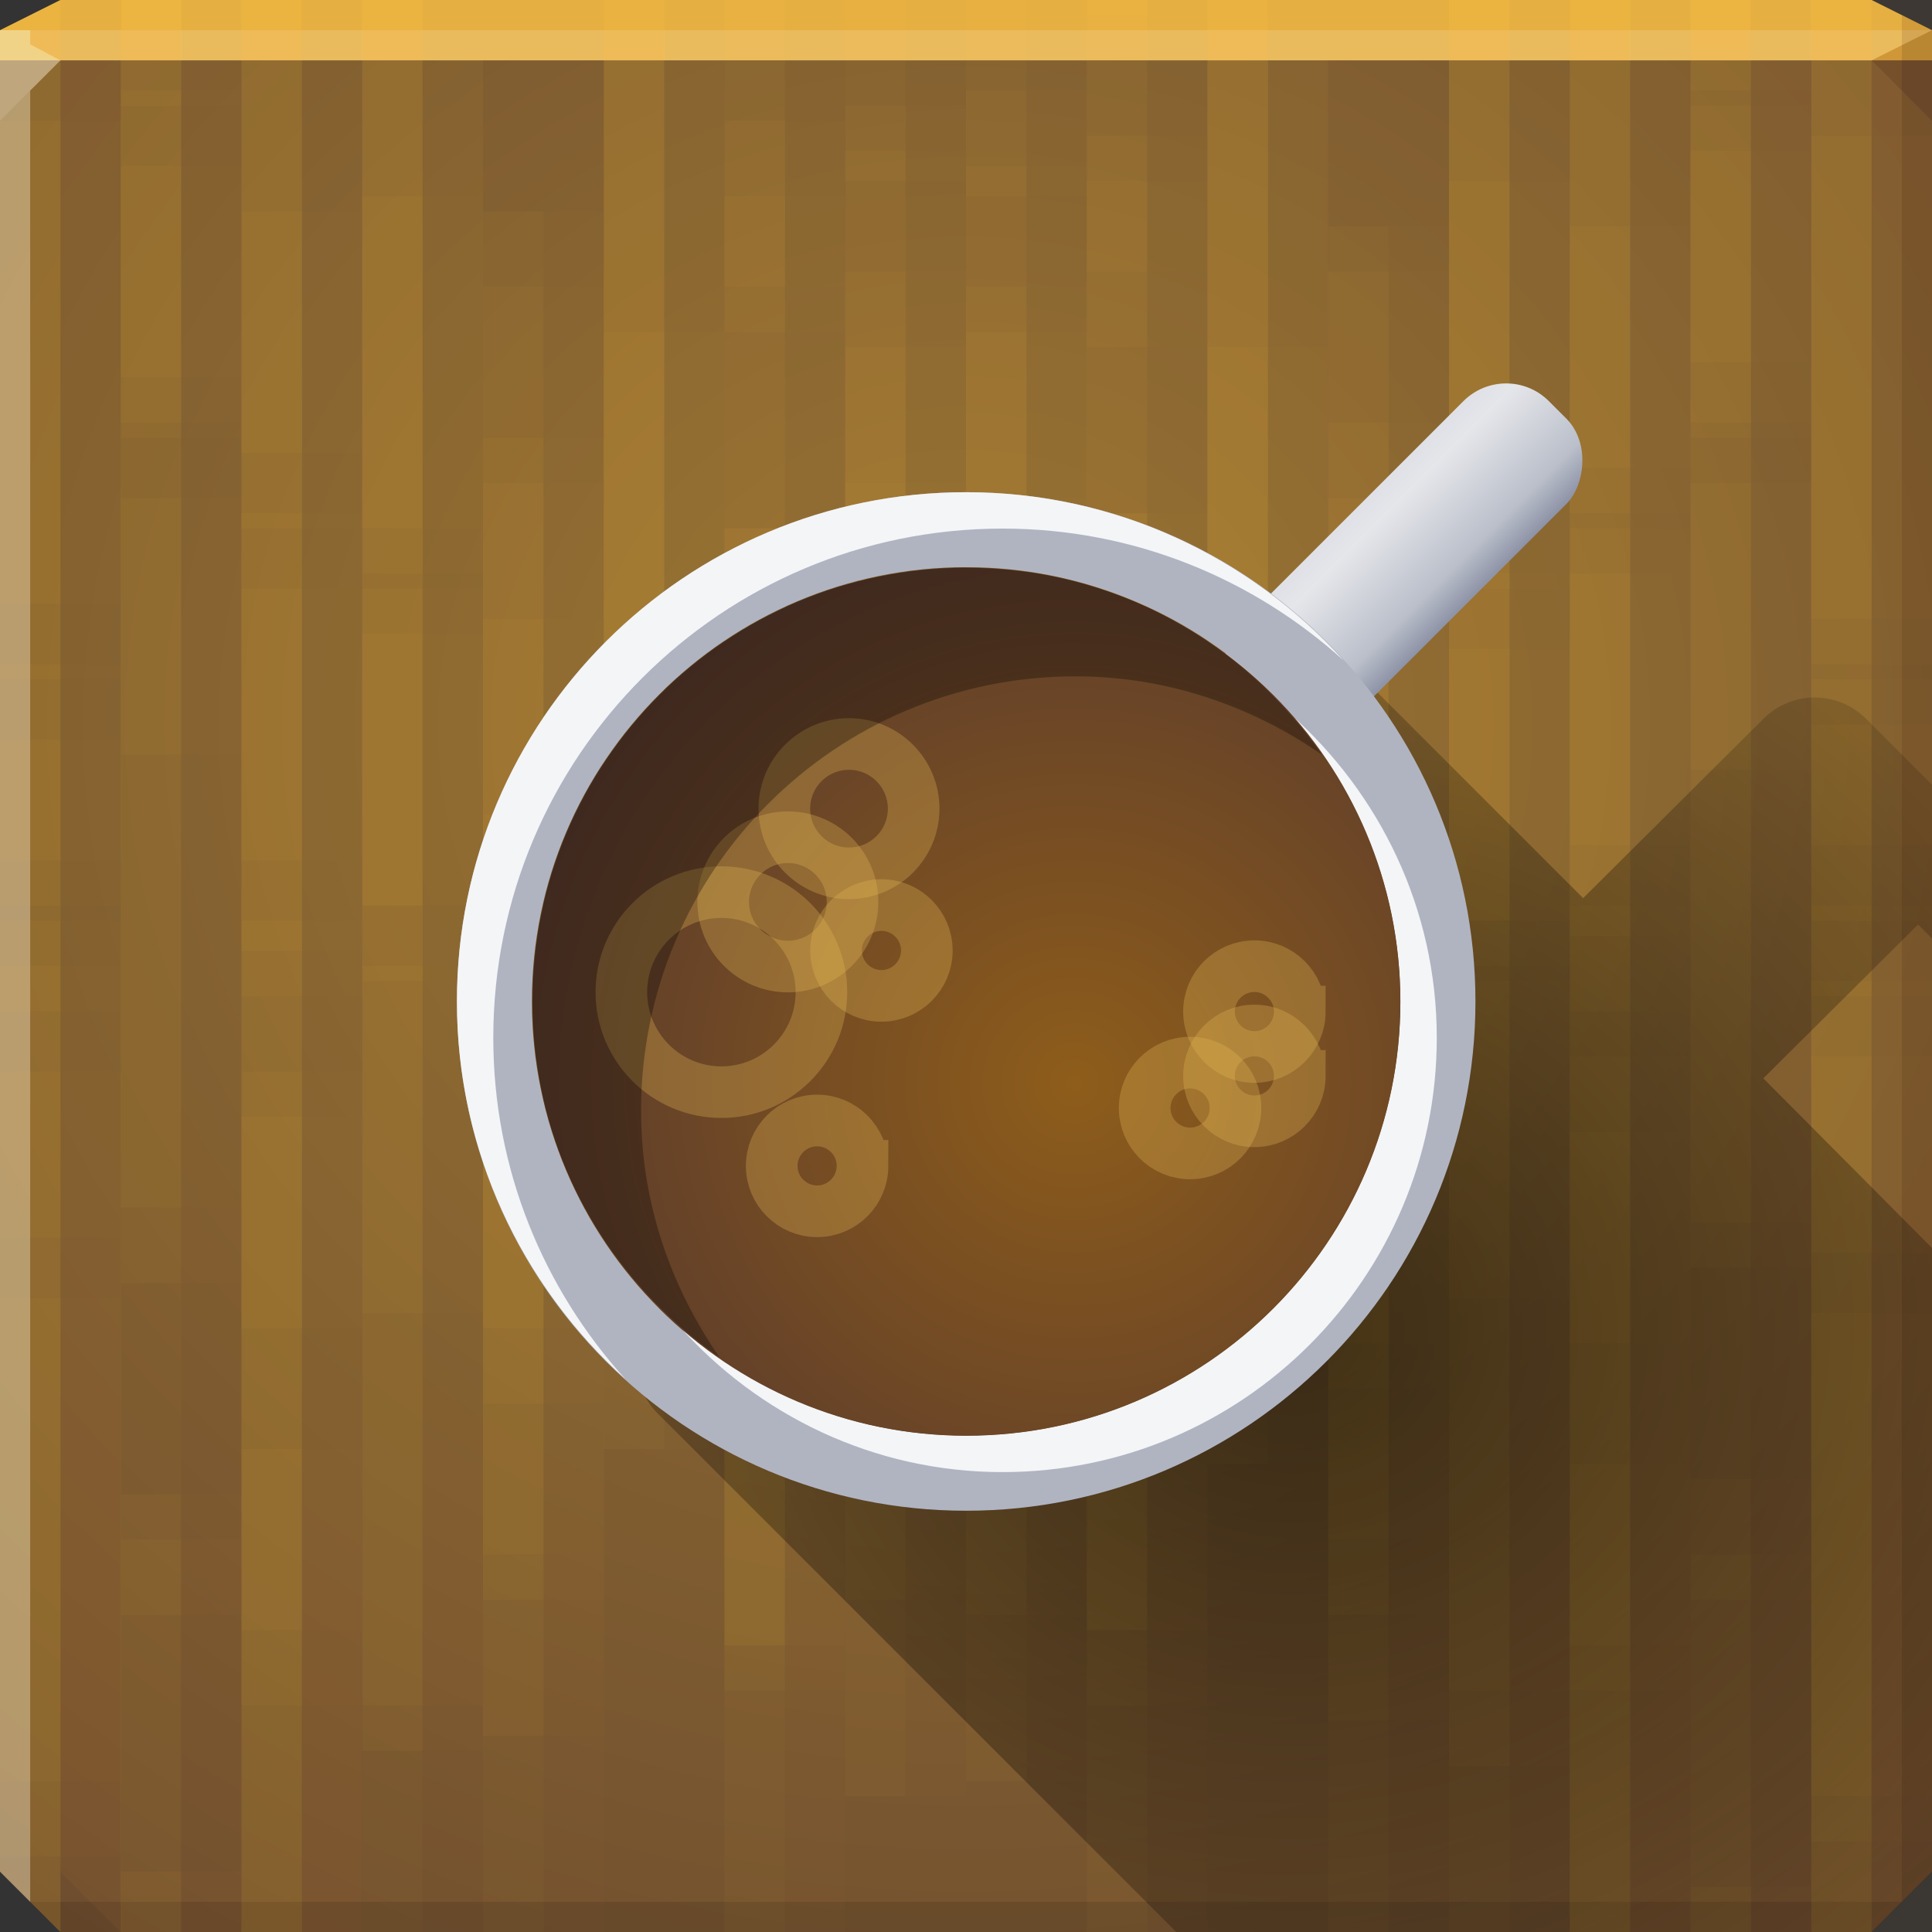<?xml version="1.0" encoding="UTF-8" standalone="no"?>
<!-- Created with Inkscape (http://www.inkscape.org/) -->

<svg
   xmlns:dc="http://purl.org/dc/elements/1.1/"
   xmlns:cc="http://creativecommons.org/ns#"
   xmlns:rdf="http://www.w3.org/1999/02/22-rdf-syntax-ns#"
   xmlns:svg="http://www.w3.org/2000/svg"
   xmlns="http://www.w3.org/2000/svg"
   xmlns:xlink="http://www.w3.org/1999/xlink"
   xmlns:sodipodi="http://sodipodi.sourceforge.net/DTD/sodipodi-0.dtd"
   xmlns:inkscape="http://www.inkscape.org/namespaces/inkscape"
   width="64"
   height="64"
   id="svg13094"
   version="1.1"
   inkscape:version="0.48.4 r9939"
   sodipodi:docname="caffeine.svg">
  <rect width="100%" height="100%" fill="#333333" stroke="none"/>
  <sodipodi:namedview
     id="base"
     pagecolor="#ffffff"
     bordercolor="#666666"
     borderopacity="1.0"
     inkscape:pageopacity="0"
     inkscape:pageshadow="2"
     inkscape:zoom="11.313709"
     inkscape:cx="34.460879"
     inkscape:cy="32.756825"
     inkscape:document-units="px"
     inkscape:current-layer="g4314"
     showgrid="true"
     inkscape:snap-bbox="true"
     inkscape:bbox-paths="true"
     inkscape:bbox-nodes="true"
     inkscape:snap-bbox-edge-midpoints="true"
     inkscape:snap-bbox-midpoints="true"
     inkscape:object-paths="true"
     inkscape:snap-intersection-paths="true"
     inkscape:object-nodes="true"
     inkscape:snap-smooth-nodes="true"
     inkscape:snap-midpoints="true"
     inkscape:snap-object-midpoints="true"
     inkscape:snap-center="true"
     showguides="true"
     inkscape:guide-bbox="true"
     inkscape:window-width="1920"
     inkscape:window-height="1017"
     inkscape:window-x="-5"
     inkscape:window-y="26"
     inkscape:window-maximized="1"
     inkscape:snap-global="true"
     fit-margin-top="0"
     fit-margin-left="0"
     fit-margin-right="0"
     fit-margin-bottom="0"
     showborder="true"
     inkscape:showpageshadow="false"
     inkscape:snap-page="true">
    <inkscape:grid
       type="xygrid"
       id="grid3075"
       empspacing="5"
       visible="true"
       enabled="true"
       snapvisiblegridlinesonly="true"
       originx="1.6362304e-08px"
       originy="18px" />
  </sodipodi:namedview>
  <defs
     id="defs13096">
    <linearGradient
       inkscape:collect="always"
       id="linearGradient4347">
      <stop
         style="stop-color:#8f95a8;stop-opacity:1"
         offset="0"
         id="stop4349" />
      <stop
         id="stop4357"
         offset="0.224"
         style="stop-color:#babfca;stop-opacity:1" />
      <stop
         id="stop4355"
         offset="0.806"
         style="stop-color:#e5e6ea;stop-opacity:1" />
      <stop
         style="stop-color:#dfe0e6;stop-opacity:1"
         offset="1"
         id="stop4351" />
    </linearGradient>
    <linearGradient
       inkscape:collect="always"
       id="linearGradient4339">
      <stop
         style="stop-color:#000000;stop-opacity:0.567"
         offset="0"
         id="stop4341" />
      <stop
         style="stop-color:#000000;stop-opacity:0.134"
         offset="1"
         id="stop4343" />
    </linearGradient>
    <linearGradient
       x1="31"
       y1="64"
       x2="31"
       y2="2"
       id="linearGradient3950"
       gradientUnits="userSpaceOnUse"
       gradientTransform="matrix(0.823,0,0,0.823,6.355,8.589)">
      <stop
         id="stop3952"
         style="stop-color:#989898;stop-opacity:1"
         offset="0" />
      <stop
         id="stop3954"
         style="stop-color:#b0b0b0;stop-opacity:1"
         offset="0.5" />
      <stop
         id="stop3956"
         style="stop-color:#a2a2a2;stop-opacity:1"
         offset="0.516" />
      <stop
         id="stop3958"
         style="stop-color:#cccccc;stop-opacity:1"
         offset="1" />
    </linearGradient>
    <linearGradient
       id="linearGradient3895">
      <stop
         style="stop-color:#8e5d1b;stop-opacity:1;"
         offset="0"
         id="stop3897" />
      <stop
         style="stop-color:#5a3a2c;stop-opacity:1;"
         offset="1"
         id="stop3899" />
    </linearGradient>
    <linearGradient
       gradientTransform="matrix(0.823,0,0,0.823,6.355,8.589)"
       gradientUnits="userSpaceOnUse"
       id="linearGradient3984-8-7-3"
       y2="2"
       x2="31"
       y1="64"
       x1="31">
      <stop
         offset="0"
         style="stop-color:#b6b6b6;stop-opacity:1;"
         id="stop3099-1-3-0" />
      <stop
         offset="0.5"
         style="stop-color:#d5d5d5;stop-opacity:1;"
         id="stop3875-7-3-2" />
      <stop
         offset="0.516"
         style="stop-color:#c0c0c0;stop-opacity:1;"
         id="stop3873-1-0-8" />
      <stop
         offset="1"
         style="stop-color:#d7d7d7;stop-opacity:1;"
         id="stop3101-06-4-6" />
    </linearGradient>
    <linearGradient
       inkscape:collect="always"
       xlink:href="#linearGradient3950"
       id="linearGradient4308"
       gradientUnits="userSpaceOnUse"
       gradientTransform="matrix(0.823,0,0,0.823,2.645,10.355)"
       x1="31.247"
       y1="57.797"
       x2="31.247"
       y2="-2.076" />
    <radialGradient
       inkscape:collect="always"
       xlink:href="#linearGradient4339"
       id="radialGradient4345"
       cx="28"
       cy="28.637"
       fx="28"
       fy="28.637"
       r="23.922"
       gradientTransform="matrix(1.205,0,0,1.098,9.111,12.571)"
       gradientUnits="userSpaceOnUse" />
    <linearGradient
       inkscape:collect="always"
       xlink:href="#linearGradient4347"
       id="linearGradient4353"
       x1="-29.537"
       y1="16.972"
       x2="-25.485"
       y2="16.972"
       gradientUnits="userSpaceOnUse" />
    <linearGradient
       inkscape:collect="always"
       xlink:href="#linearGradient3984-8-7-3-8"
       id="linearGradient4376"
       gradientUnits="userSpaceOnUse"
       gradientTransform="matrix(0.823,0,0,0.823,2.645,10.355)"
       x1="32.039"
       y1="61.569"
       x2="32.039"
       y2="0.784" />
    <linearGradient
       inkscape:collect="always"
       xlink:href="#linearGradient3984-8-7-3"
       id="linearGradient4387"
       gradientUnits="userSpaceOnUse"
       gradientTransform="matrix(0.823,0,0,0.823,2.645,10.355)"
       x1="32.039"
       y1="61.569"
       x2="32.039"
       y2="0.784" />
    <radialGradient
       inkscape:collect="always"
       xlink:href="#linearGradient3895"
       id="radialGradient4415"
       gradientUnits="userSpaceOnUse"
       gradientTransform="matrix(1.301,0,0,1.301,-4.999,-5.486)"
       cx="17.285"
       cy="17.955"
       fx="17.285"
       fy="17.955"
       r="10" />
    <linearGradient
       id="linearGradient4059-2">
      <stop
         id="stop4061-5"
         offset="0"
         style="stop-color:#967033;stop-opacity:1;" />
      <stop
         id="stop4063-0"
         offset="1"
         style="stop-color:#6a4a2e;stop-opacity:1;" />
    </linearGradient>
    <radialGradient
       r="32"
       fy="23.333"
       fx="32"
       cy="23.333"
       cx="32"
       gradientTransform="matrix(1.781,0,0,1.67,-25,-14.965)"
       gradientUnits="userSpaceOnUse"
       id="radialGradient3326"
       xlink:href="#linearGradient4059-2"
       inkscape:collect="always" />
    <linearGradient
       gradientTransform="matrix(0.823,0,0,0.823,6.355,8.589)"
       gradientUnits="userSpaceOnUse"
       id="linearGradient3984-8-7-3-8"
       y2="2"
       x2="31"
       y1="64"
       x1="31">
      <stop
         offset="0"
         style="stop-color:#d2d2d2;stop-opacity:1;"
         id="stop3099-1-3-0-1" />
      <stop
         offset="0.5"
         style="stop-color:#ebebeb;stop-opacity:1;"
         id="stop3875-7-3-2-0" />
      <stop
         offset="0.516"
         style="stop-color:#d2d2d2;stop-opacity:1;"
         id="stop3873-1-0-8-5" />
      <stop
         offset="1"
         style="stop-color:#ebebeb;stop-opacity:1;"
         id="stop3101-06-4-6-6" />
    </linearGradient>
    <linearGradient
       inkscape:collect="always"
       id="linearGradient4246-4-9-2-6">
      <stop
         style="stop-color:#7f7984;stop-opacity:1"
         offset="0"
         id="stop4248-4-46-5-8" />
      <stop
         id="stop4272-3-78-9-1"
         offset="0.302"
         style="stop-color:#c3c0c5;stop-opacity:1" />
      <stop
         id="stop4270-8-8-6-6"
         offset="0.79"
         style="stop-color:#dbdadd;stop-opacity:1" />
      <stop
         style="stop-color:#8b8790;stop-opacity:1"
         offset="1"
         id="stop4250-4-8-4-4" />
    </linearGradient>
    <linearGradient
       inkscape:collect="always"
       id="linearGradient4440-0-61-8-9">
      <stop
         style="stop-color:#ffffff;stop-opacity:1;"
         offset="0"
         id="stop4442-4-3-2-7" />
      <stop
         style="stop-color:#ffffff;stop-opacity:0;"
         offset="1"
         id="stop4444-4-4-1-4" />
    </linearGradient>
    <filter
       color-interpolation-filters="sRGB"
       inkscape:collect="always"
       id="filter4326-5-5-1-1"
       x="-0.152"
       width="1.303"
       y="-0.392"
       height="1.784">
      <feGaussianBlur
         inkscape:collect="always"
         stdDeviation="2.27"
         id="feGaussianBlur4328-5-9-5-6" />
    </filter>
    <linearGradient
       id="linearGradient4159-8-69-2-5">
      <stop
         style="stop-color:#5d6368;stop-opacity:1;"
         offset="0"
         id="stop4161-3-2-5-8" />
      <stop
         id="stop4186-0-8-0-9"
         offset="0.093"
         style="stop-color:#90979c;stop-opacity:1;" />
      <stop
         style="stop-color:#53585b;stop-opacity:1;"
         offset="0.102"
         id="stop4188-8-3-1-2" />
      <stop
         id="stop4184-8-8-9-7"
         offset="0.152"
         style="stop-color:#515659;stop-opacity:1;" />
      <stop
         id="stop4182-3-4-0-6"
         offset="0.162"
         style="stop-color:#99a0a3;stop-opacity:1;" />
      <stop
         id="stop4180-6-8-6-3"
         offset="0.333"
         style="stop-color:#adb2b4;stop-opacity:1;" />
      <stop
         id="stop4178-3-6-1-7"
         offset="0.367"
         style="stop-color:#3a3d41;stop-opacity:1;" />
      <stop
         id="stop4176-2-5-9-9"
         offset="0.441"
         style="stop-color:#565b5e;stop-opacity:1;" />
      <stop
         id="stop4174-7-4-8-3"
         offset="0.475"
         style="stop-color:#d5d8d9;stop-opacity:1;" />
      <stop
         id="stop4171-3-42-3-2"
         offset="0.793"
         style="stop-color:#eef0f1;stop-opacity:1;" />
      <stop
         id="stop4169-6-2-3-3"
         offset="0.827"
         style="stop-color:#3a3f43;stop-opacity:1;" />
      <stop
         id="stop4167-0-2-5-4"
         offset="0.842"
         style="stop-color:#c1c5c7;stop-opacity:1;" />
      <stop
         style="stop-color:#6a7175;stop-opacity:1;"
         offset="1"
         id="stop4163-7-2-5-4" />
    </linearGradient>
    <linearGradient
       inkscape:collect="always"
       id="linearGradient4194-5-0-6-0">
      <stop
         style="stop-color:#ffffff;stop-opacity:1;"
         offset="0"
         id="stop4196-7-40-3-5" />
      <stop
         style="stop-color:#ffffff;stop-opacity:0;"
         offset="1"
         id="stop4198-8-4-4-6" />
    </linearGradient>
    <linearGradient
       id="linearGradient4214-8-66-2-6">
      <stop
         id="stop4216-2-7-7-2"
         offset="0"
         style="stop-color:#3b7390;stop-opacity:1;" />
      <stop
         style="stop-color:#4188ac;stop-opacity:1;"
         offset="0.412"
         id="stop4220-1-5-5-5" />
      <stop
         id="stop4218-1-97-9-0"
         offset="1"
         style="stop-color:#1a4256;stop-opacity:1;" />
    </linearGradient>
    <linearGradient
       id="linearGradient4226-5-8-3-9">
      <stop
         style="stop-color:#111a20;stop-opacity:0.246"
         offset="0"
         id="stop4228-1-67-9-4" />
      <stop
         style="stop-color:#22333f;stop-opacity:0"
         offset="1"
         id="stop4230-7-9-2-8" />
    </linearGradient>
    <linearGradient
       inkscape:collect="always"
       xlink:href="#linearGradient4246-4-9-2-6"
       id="linearGradient3990"
       gradientUnits="userSpaceOnUse"
       gradientTransform="translate(-8132.474,428.495)"
       x1="-506.429"
       y1="-471.588"
       x2="-534.651"
       y2="-471.588" />
    <radialGradient
       inkscape:collect="always"
       xlink:href="#linearGradient4440-0-61-8-9"
       id="radialGradient3992"
       gradientUnits="userSpaceOnUse"
       gradientTransform="matrix(1.134,0,0,3.009,1157.945,17.615)"
       cx="-8662.116"
       cy="-5.393"
       fx="-8662.116"
       fy="-5.393"
       r="17.531" />
    <linearGradient
       inkscape:collect="always"
       xlink:href="#linearGradient4159-8-69-2-5"
       id="linearGradient3994"
       gradientUnits="userSpaceOnUse"
       x1="-8450.672"
       y1="-613.75"
       x2="-8507.087"
       y2="-613.75" />
    <radialGradient
       inkscape:collect="always"
       xlink:href="#linearGradient4194-5-0-6-0"
       id="radialGradient3996"
       gradientUnits="userSpaceOnUse"
       gradientTransform="matrix(1,0,0,8.124,0,4691.635)"
       cx="-8489.399"
       cy="-669.65"
       fx="-8489.399"
       fy="-669.65"
       r="28.172" />
    <linearGradient
       inkscape:collect="always"
       xlink:href="#linearGradient4214-8-66-2-6"
       id="linearGradient3998"
       gradientUnits="userSpaceOnUse"
       x1="-8502.88"
       y1="-56.227"
       x2="-8454.822"
       y2="-56.227" />
    <linearGradient
       inkscape:collect="always"
       xlink:href="#linearGradient4159-8-69-2-5"
       id="linearGradient4000"
       gradientUnits="userSpaceOnUse"
       x1="-8456.196"
       y1="-70.161"
       x2="-8502.667"
       y2="-70.161" />
    <linearGradient
       inkscape:collect="always"
       xlink:href="#linearGradient4214-8-66-2-6"
       id="linearGradient4002"
       gradientUnits="userSpaceOnUse"
       x1="-8507.023"
       y1="-315.867"
       x2="-8450.68"
       y2="-315.867" />
    <linearGradient
       inkscape:collect="always"
       xlink:href="#linearGradient4226-5-8-3-9"
       id="linearGradient4004"
       gradientUnits="userSpaceOnUse"
       x1="-8464.021"
       y1="-137.795"
       x2="-8498.004"
       y2="-446.917" />
    <radialGradient
       inkscape:collect="always"
       xlink:href="#linearGradient4339-0"
       id="radialGradient4345-6"
       cx="28"
       cy="28.637"
       fx="28"
       fy="28.637"
       r="23.922"
       gradientTransform="matrix(1,0,0,0.911,2.2324837e-6,2.902)"
       gradientUnits="userSpaceOnUse" />
    <linearGradient
       inkscape:collect="always"
       id="linearGradient4339-0">
      <stop
         style="stop-color:#000000;stop-opacity:0.567"
         offset="0"
         id="stop4341-0" />
      <stop
         style="stop-color:#000000;stop-opacity:0.134"
         offset="1"
         id="stop4343-8" />
    </linearGradient>
    <linearGradient
       inkscape:collect="always"
       xlink:href="#linearGradient4347-6"
       id="linearGradient4353-0"
       x1="-29.537"
       y1="16.972"
       x2="-25.485"
       y2="16.972"
       gradientUnits="userSpaceOnUse" />
    <linearGradient
       inkscape:collect="always"
       id="linearGradient4347-6">
      <stop
         style="stop-color:#8f95a8;stop-opacity:1"
         offset="0"
         id="stop4349-1" />
      <stop
         id="stop4357-5"
         offset="0.224"
         style="stop-color:#babfca;stop-opacity:1" />
      <stop
         id="stop4355-8"
         offset="0.806"
         style="stop-color:#e5e6ea;stop-opacity:1" />
      <stop
         style="stop-color:#dfe0e6;stop-opacity:1"
         offset="1"
         id="stop4351-2" />
    </linearGradient>
    <radialGradient
       inkscape:collect="always"
       xlink:href="#linearGradient3895-6"
       id="radialGradient4415-1"
       gradientUnits="userSpaceOnUse"
       gradientTransform="matrix(1.301,0,0,1.301,-4.999,-5.486)"
       cx="17.285"
       cy="17.955"
       fx="17.285"
       fy="17.955"
       r="10" />
    <linearGradient
       inkscape:collect="always"
       id="linearGradient3895-6">
      <stop
         style="stop-color:#7f5b2a;stop-opacity:1"
         offset="0"
         id="stop3897-9" />
      <stop
         style="stop-color:#4b403b;stop-opacity:1"
         offset="1"
         id="stop3899-0" />
    </linearGradient>
    <linearGradient
       id="linearGradient4059-7">
      <stop
         id="stop4061-8"
         offset="0"
         style="stop-color:#856c44;stop-opacity:1;" />
      <stop
         id="stop4063-2"
         offset="1"
         style="stop-color:#5d4b3b;stop-opacity:1;" />
    </linearGradient>
    <radialGradient
       r="32"
       fy="23.333"
       fx="32"
       cy="23.333"
       cx="32"
       gradientTransform="matrix(1.479,0,0,1.386,-28.315,-19.815)"
       gradientUnits="userSpaceOnUse"
       id="radialGradient3551"
       xlink:href="#linearGradient4059-7"
       inkscape:collect="always" />
    <radialGradient
       inkscape:collect="always"
       xlink:href="#linearGradient4339-0"
       id="radialGradient3640"
       gradientUnits="userSpaceOnUse"
       gradientTransform="matrix(1,0,0,0.911,2.2324837e-6,2.902)"
       cx="28"
       cy="28.637"
       fx="28"
       fy="28.637"
       r="23.922" />
    <linearGradient
       inkscape:collect="always"
       xlink:href="#linearGradient4347-6"
       id="linearGradient3642"
       gradientUnits="userSpaceOnUse"
       x1="-29.537"
       y1="16.972"
       x2="-25.485"
       y2="16.972" />
    <radialGradient
       inkscape:collect="always"
       xlink:href="#linearGradient3895-6"
       id="radialGradient3644"
       gradientUnits="userSpaceOnUse"
       gradientTransform="matrix(1.301,0,0,1.301,-4.999,-5.486)"
       cx="17.285"
       cy="17.955"
       fx="17.285"
       fy="17.955"
       r="10" />
    <radialGradient
       inkscape:collect="always"
       xlink:href="#linearGradient4059-7"
       id="radialGradient3646"
       gradientUnits="userSpaceOnUse"
       gradientTransform="matrix(1.479,0,0,1.386,-28.315,-19.815)"
       cx="32"
       cy="23.333"
       fx="32"
       fy="23.333"
       r="32" />
    <radialGradient
       inkscape:collect="always"
       xlink:href="#linearGradient4059-7"
       id="radialGradient3649"
       gradientUnits="userSpaceOnUse"
       gradientTransform="matrix(1.781,0,0,1.67,-25,-14.965)"
       cx="32"
       cy="23.333"
       fx="32"
       fy="23.333"
       r="32" />
    <radialGradient
       inkscape:collect="always"
       xlink:href="#linearGradient4339-0"
       id="radialGradient3667"
       gradientUnits="userSpaceOnUse"
       gradientTransform="matrix(1.205,0,0,1.098,9.111,12.402)"
       cx="28"
       cy="28.637"
       fx="28"
       fy="28.637"
       r="23.922" />
    <linearGradient
       id="linearGradient4059-7-4">
      <stop
         id="stop4061-8-3"
         offset="0"
         style="stop-color:#856c44;stop-opacity:1;" />
      <stop
         id="stop4063-2-9"
         offset="1"
         style="stop-color:#5d4b3b;stop-opacity:1;" />
    </linearGradient>
    <radialGradient
       r="32"
       fy="23.333"
       fx="32"
       cy="23.333"
       cx="32"
       gradientTransform="matrix(1.781,0,0,1.67,-25,-14.965)"
       gradientUnits="userSpaceOnUse"
       id="radialGradient3684"
       xlink:href="#linearGradient4059-7-4"
       inkscape:collect="always" />
    <linearGradient
       id="linearGradient4059-7-4-0">
      <stop
         id="stop4061-8-3-2"
         offset="0"
         style="stop-color:#856c44;stop-opacity:1;" />
      <stop
         id="stop4063-2-9-0"
         offset="1"
         style="stop-color:#5d4b3b;stop-opacity:1;" />
    </linearGradient>
    <radialGradient
       r="32"
       fy="23.333"
       fx="32"
       cy="23.333"
       cx="32"
       gradientTransform="matrix(1.479,0,0,1.386,-28.315,-19.955)"
       gradientUnits="userSpaceOnUse"
       id="radialGradient3785"
       xlink:href="#linearGradient4059-7-4-0"
       inkscape:collect="always" />
  </defs>
  <path
     sodipodi:nodetypes="ccccccccccc"
     id="path4095"
     d="m 0,2 0,32 0,28 2,2 30,0 30,0 2,-2 0,-28 0,-32 -32,0 z"
     style="color:#000000;fill:url(#radialGradient3326);fill-opacity:1;fill-rule:nonzero;stroke:none;stroke-width:2.286;marker:none;visibility:visible;display:inline;overflow:visible;enable-background:accumulate"
     inkscape:connector-curvature="0" />
  <path
     sodipodi:nodetypes="ccccccccc"
     id="path4090"
     d="M 2,0 0,1 0,2 32,2 64,2 64,1 62,0 32,0 z"
     style="color:#000000;fill:#e6af41;fill-opacity:1;fill-rule:nonzero;stroke:none;stroke-width:2.286;marker:none;visibility:visible;display:inline;overflow:visible;enable-background:accumulate"
     inkscape:connector-curvature="0" />
  <path
     sodipodi:nodetypes="cccccccc"
     inkscape:connector-curvature="0"
     id="path4298"
     d="M 0,1 0,4 2,2 32,2 62,2 64,1 32,1 z"
     style="fill:#ffffff;fill-opacity:0.145;fill-rule:nonzero" />
  <path
     sodipodi:nodetypes="cccc"
     inkscape:connector-curvature="0"
     style="fill:#1f0700;fill-opacity:0.138"
     id="path3028"
     d="M 64,4 62,2 64,1 z" />
  <path
     sodipodi:nodetypes="cccccccccccccc"
     inkscape:connector-curvature="0"
     id="path4366"
     d="m 63,0.5 0,33.5 0,29 1,-1 0,-28 0,-33 z m 0,62.5 -31,0 -31,0 1,1 30,0 30,0 z"
     style="fill:#000000;fill-opacity:0.111;fill-rule:nonzero" />
  <path
     sodipodi:nodetypes="cccccccccc"
     inkscape:connector-curvature="0"
     id="path3864"
     d="M 0,1 0,34 0,62 1,63 1,34 1,3 2,2 1,1.469 1,1 z"
     style="fill:#ffffff;fill-opacity:0.351;fill-rule:nonzero" />
  <g
     id="g3933">
    <g
       transform="translate(0,-14.5)"
       id="g3863">
      <path
         transform="translate(0,14.5)"
         id="path3865"
         d="M 2,0 0,1 0,4 0,22.5 2,22.5 2,0 z M 4,0 4,3.5 6,3.5 6,0 4,0 z m 4,0 0,17.5 2,0 L 10,0 8,0 z m 4,0 0,32.5 2,0 L 14,0 12,0 z m 8,0 0,27.5 2,0 L 22,0 20,0 z m 16,0 0,0.5 2,0 0,-0.5 -2,0 z m 12,0 0,19.5 2,0 L 50,0 48,0 z m 4,0 0,33.5 2,0 L 54,0 52,0 z m 4,0 0,14.5 2,0 L 58,0 56,0 z m 4,0 0,30.5 2,0 L 62,0 60,0 z m -20,0.5 0,37 2,0 0,-37 -2,0 z m -36,5 0,37 2,0 0,-37 -2,0 z m 28,0 0,37 2,0 0,-37 -2,0 z m -8,1 0,37 2,0 0,-37 -2,0 z m -8,3 0,37 2,0 0,-37 -2,0 z m 12,2 0,37 2,0 0,-37 -2,0 z m 16,5 0,37 2,0 0,-37 -2,0 z m -36,3 0,37 2,0 0,-37 -2,0 z m 28,0 0,37 2,0 0,-37 -2,0 z m 12,2 0,37 2,0 0,-37 -2,0 z m -48,3 0,9.5 0,27.5 2,0 0,-37 -2,0 z m 60,8 0,31.5 2,0 0,-31.5 -2,0 z m -8,5 0,26.5 2,0 0,-26.5 -2,0 z m 4,14 0,12.5 2,0 0,-12.5 -2,0 z"
         style="color:#000000;fill:#ffc346;fill-opacity:0.036;fill-rule:nonzero;stroke:none;stroke-width:1;marker:none;visibility:visible;display:inline;overflow:visible;enable-background:accumulate"
         inkscape:connector-curvature="0" />
      <path
         transform="translate(0,14.5)"
         id="path3867"
         d="M 2,0 0,1 0,4 0,30 2,30 2,0 z M 4,0 4,14 6,14 6,0 4,0 z m 4,0 0,33 2,0 0,-33 -2,0 z m 4,0 0,19 2,0 0,-19 -2,0 z m 8,0 0,37 2,0 0,-37 -2,0 z m 20,0 0,27 2,0 0,-27 -2,0 z m 8,0 0,32 2,0 0,-32 -2,0 z m 4,0 0,17 2,0 0,-17 -2,0 z m 4,0 0,3 2,0 0,-3 -2,0 z m 4,0 0,22 2,0 0,-22 -2,0 z m -32,5 0,37 2,0 0,-37 -2,0 z m 28,0 0,37 2,0 0,-37 -2,0 z m -20,1 0,37 2,0 0,-37 -2,0 z m 8,3 0,37 2,0 0,-37 -2,0 z m -12,2 0,37 2,0 0,-37 -2,0 z m -16,5 0,37 2,0 0,-37 -2,0 z m 8,3 0,37 2,0 0,-37 -2,0 z m 28,0 0,37 2,0 0,-37 -2,0 z m -40,2 0,37 2,0 0,-37 -2,0 z m 48,3 0,37 2,0 0,-37 -2,0 z m -60,8 0,2 0,28 2,2 0,-32 -2,0 z m 8,5 0,27 2,0 0,-27 -2,0 z M 4,51 4,64 6,64 6,51 4,51 z"
         style="color:#000000;fill:#ffc346;fill-opacity:0.036;fill-rule:nonzero;stroke:none;stroke-width:1;marker:none;visibility:visible;display:inline;overflow:visible;enable-background:accumulate"
         inkscape:connector-curvature="0" />
      <path
         transform="translate(0,14.5)"
         id="path3869"
         d="M 2,0 0,1 0,4 0,28.5 2,28.5 2,0 z m 2,0 0,12.5 2,0 L 6,0 4,0 z m 4,0 0,31.5 2,0 L 10,0 8,0 z m 4,0 0,17.5 2,0 L 14,0 12,0 z m 8,0 0,35.5 2,0 L 22,0 20,0 z m 20,0 0,25.5 2,0 L 42,0 40,0 z m 8,0 0,30.5 2,0 L 50,0 48,0 z m 4,0 0,15.5 2,0 L 54,0 52,0 z m 4,0 0,1.5 2,0 0,-1.5 -2,0 z m 4,0 0,20.5 2,0 L 62,0 60,0 z m -32,3.5 0,37 2,0 0,-37 -2,0 z m 28,0 0,37 2,0 0,-37 -2,0 z m -20,1 0,37 2,0 0,-37 -2,0 z m 8,3 0,37 2,0 0,-37 -2,0 z m -12,2 0,37 2,0 0,-37 -2,0 z m -16,5 0,37 2,0 0,-37 -2,0 z m 8,3 0,37 2,0 0,-37 -2,0 z m 28,0 0,37 2,0 0,-37 -2,0 z m -40,2 0,37 2,0 0,-37 -2,0 z m 48,3 0,37 2,0 0,-37 -2,0 z m -60,8 0,3.5 0,28 2,2 0,-33.5 -2,0 z m 8,5 0,28.5 2,0 0,-28.5 -2,0 z m -4,14 0,14.5 2,0 0,-14.5 -2,0 z"
         style="color:#000000;fill:#ffc346;fill-opacity:0.036;fill-rule:nonzero;stroke:none;stroke-width:1;marker:none;visibility:visible;display:inline;overflow:visible;enable-background:accumulate"
         inkscape:connector-curvature="0" />
      <path
         transform="translate(0,14.5)"
         id="path3871"
         d="M 2,0 0,1 0,20 2,20 2,0 z M 4,0 4,1 6,1 6,0 4,0 z m 4,0 0,15 2,0 0,-15 -2,0 z m 4,0 0,30 2,0 0,-30 -2,0 z m 8,0 0,25 2,0 0,-25 -2,0 z m 20,0 0,35 2,0 0,-35 -2,0 z m 8,0 0,17 2,0 0,-17 -2,0 z m 4,0 0,31 2,0 0,-31 -2,0 z m 4,0 0,12 2,0 0,-12 -2,0 z m 4,0 0,28 2,0 0,-28 -2,0 z M 4,3 4,40 6,40 6,3 4,3 z m 28,0 0,37 2,0 0,-37 -2,0 z m -8,1 0,37 2,0 0,-37 -2,0 z m -8,3 0,37 2,0 0,-37 -2,0 z m 12,2 0,37 2,0 0,-37 -2,0 z m 16,5 0,37 2,0 0,-37 -2,0 z m -36,3 0,37 2,0 0,-37 -2,0 z m 28,0 0,37 2,0 0,-37 -2,0 z m 12,2 0,37 2,0 0,-37 -2,0 z M 0,22 0,34 0,59 2,59 2,22 0,22 z m 60,8 0,34 2,0 0,-34 -2,0 z m -8,5 0,29 2,0 0,-29 -2,0 z m 4,14 0,15 2,0 0,-15 -2,0 z"
         style="color:#000000;fill:#ffc346;fill-opacity:0.036;fill-rule:nonzero;stroke:none;stroke-width:1;marker:none;visibility:visible;display:inline;overflow:visible;enable-background:accumulate"
         inkscape:connector-curvature="0" />
      <path
         transform="translate(0,14.5)"
         id="path3873"
         d="M 2,0 0,1 0,4 0,33.5 2,33.5 2,0 z m 2,0 0,14.5 2,0 L 6,0 4,0 z m 4,0 0,28.5 2,0 L 10,0 8,0 z m 16,0 0,9.5 2,0 0,-9.5 -2,0 z m 8,0 0,6.5 2,0 0,-6.5 -2,0 z m 4,0 0,11.5 2,0 L 38,0 36,0 z m 12,0 0,30.5 2,0 L 50,0 48,0 z m 8,0 0,25.5 2,0 L 58,0 56,0 z m -36,1.5 0,37 2,0 0,-37 -2,0 z m 40,3 0,37 2,0 0,-37 -2,0 z m -48,2 0,37 2,0 0,-37 -2,0 z m 40,1 0,37 2,0 0,-37 -2,0 z m -12,4 0,37 2,0 0,-37 -2,0 z m -36,5 0,37 2,0 0,-37 -2,0 z m 28,0 0,37 2,0 0,-37 -2,0 z m -8,1 0,37 2,0 0,-37 -2,0 z m -8,3 0,37 2,0 0,-37 -2,0 z m 12,2 0,37 2,0 0,-37 -2,0 z m 16,5 0,36.5 2,0 0,-36.5 -2,0 z m -36,3 0,33.5 2,0 0,-33.5 -2,0 z m 28,0 0,33.5 2,0 0,-33.5 -2,0 z m 12,2 0,31.5 2,0 0,-31.5 -2,0 z m -48,3 0,26.5 2,2 0,-28.5 -2,0 z m 60,8 0,20.5 2,0 0,-20.5 -2,0 z m -8,5 0,15.5 2,0 0,-15.5 -2,0 z m 4,14 0,1.5 2,0 0,-1.5 -2,0 z"
         style="color:#000000;fill:#ffc346;fill-opacity:0.036;fill-rule:nonzero;stroke:none;stroke-width:1;marker:none;visibility:visible;display:inline;overflow:visible;enable-background:accumulate"
         inkscape:connector-curvature="0" />
      <path
         transform="translate(0,14.5)"
         id="path3875"
         d="M 4,0 4,25 6,25 6,0 4,0 z m 8,0 0,30 2,0 0,-30 -2,0 z m 12,0 0,11 2,0 0,-11 -2,0 z m 4,0 0,6 2,0 0,-6 -2,0 z m 8,0 0,9 2,0 0,-9 -2,0 z m 16,0 0,28 2,0 0,-28 -2,0 z m 4,0 0,14 2,0 0,-14 -2,0 z m 4,0 0,33 2,0 0,-33 -2,0 z m -20,1 0,37 2,0 0,-37 -2,0 z M 0,4 0,34 0,41 2,41 2,4 0,4 z m 48,2 0,37 2,0 0,-37 -2,0 z M 8,7 8,44 10,44 10,7 8,7 z m 12,4 0,37 2,0 0,-37 -2,0 z m 8,5 0,37 2,0 0,-37 -2,0 z m 28,0 0,37 2,0 0,-37 -2,0 z m -20,1 0,37 2,0 0,-37 -2,0 z m 8,3 0,37 2,0 0,-37 -2,0 z m -12,2 0,37 2,0 0,-37 -2,0 z m -16,5 0,37 2,0 0,-37 -2,0 z m 8,3 0,34 2,0 0,-34 -2,0 z m 28,0 0,34 2,0 0,-34 -2,0 z m -40,2 0,32 2,0 0,-32 -2,0 z m 48,3 0,29 2,0 0,-29 -2,0 z M 0,43 0,62 2,64 2,43 0,43 z m 8,5 0,16 2,0 0,-16 -2,0 z m -4,14 0,2 2,0 0,-2 -2,0 z"
         style="color:#000000;fill:#ffc346;fill-opacity:0.036;fill-rule:nonzero;stroke:none;stroke-width:1;marker:none;visibility:visible;display:inline;overflow:visible;enable-background:accumulate"
         inkscape:connector-curvature="0" />
    </g>
    <g
       id="g3995"
       transform="translate(2,-14.5)">
      <path
         inkscape:connector-curvature="0"
         style="color:#000000;fill:#ffc346;fill-opacity:0.015;fill-rule:nonzero;stroke:none;stroke-width:1;marker:none;visibility:visible;display:inline;overflow:visible;enable-background:accumulate"
         d="M 2,0 0,1 0,4 0,22.5 2,22.5 2,0 z M 4,0 4,3.5 6,3.5 6,0 4,0 z m 4,0 0,17.5 2,0 L 10,0 8,0 z m 4,0 0,32.5 2,0 L 14,0 12,0 z m 8,0 0,27.5 2,0 L 22,0 20,0 z m 16,0 0,0.5 2,0 0,-0.5 -2,0 z m 12,0 0,19.5 2,0 L 50,0 48,0 z m 4,0 0,33.5 2,0 L 54,0 52,0 z m 4,0 0,14.5 2,0 L 58,0 56,0 z m 4,0 0,30.5 2,0 L 62,0 60,0 z m -20,0.5 0,37 2,0 0,-37 -2,0 z m -36,5 0,37 2,0 0,-37 -2,0 z m 28,0 0,37 2,0 0,-37 -2,0 z m -8,1 0,37 2,0 0,-37 -2,0 z m -8,3 0,37 2,0 0,-37 -2,0 z m 12,2 0,37 2,0 0,-37 -2,0 z m 16,5 0,37 2,0 0,-37 -2,0 z m -36,3 0,37 2,0 0,-37 -2,0 z m 28,0 0,37 2,0 0,-37 -2,0 z m 12,2 0,37 2,0 0,-37 -2,0 z m -48,3 0,9.5 0,27.5 2,0 0,-37 -2,0 z m 60,8 0,31.5 2,0 0,-31.5 -2,0 z m -8,5 0,26.5 2,0 0,-26.5 -2,0 z m 4,14 0,12.5 2,0 0,-12.5 -2,0 z"
         id="path4002"
         transform="translate(0,14.5)" />
      <path
         inkscape:connector-curvature="0"
         style="color:#000000;fill:#ffc346;fill-opacity:0.015;fill-rule:nonzero;stroke:none;stroke-width:1;marker:none;visibility:visible;display:inline;overflow:visible;enable-background:accumulate"
         d="M 2,0 0,1 0,4 0,30 2,30 2,0 z M 4,0 4,14 6,14 6,0 4,0 z m 4,0 0,33 2,0 0,-33 -2,0 z m 4,0 0,19 2,0 0,-19 -2,0 z m 8,0 0,37 2,0 0,-37 -2,0 z m 20,0 0,27 2,0 0,-27 -2,0 z m 8,0 0,32 2,0 0,-32 -2,0 z m 4,0 0,17 2,0 0,-17 -2,0 z m 4,0 0,3 2,0 0,-3 -2,0 z m 4,0 0,22 2,0 0,-22 -2,0 z m -32,5 0,37 2,0 0,-37 -2,0 z m 28,0 0,37 2,0 0,-37 -2,0 z m -20,1 0,37 2,0 0,-37 -2,0 z m 8,3 0,37 2,0 0,-37 -2,0 z m -12,2 0,37 2,0 0,-37 -2,0 z m -16,5 0,37 2,0 0,-37 -2,0 z m 8,3 0,37 2,0 0,-37 -2,0 z m 28,0 0,37 2,0 0,-37 -2,0 z m -40,2 0,37 2,0 0,-37 -2,0 z m 48,3 0,37 2,0 0,-37 -2,0 z m -60,8 0,2 0,28 2,2 0,-32 -2,0 z m 8,5 0,27 2,0 0,-27 -2,0 z M 4,51 4,64 6,64 6,51 4,51 z"
         id="path3998"
         transform="translate(0,14.5)" />
      <path
         inkscape:connector-curvature="0"
         style="color:#000000;fill:#ffc346;fill-opacity:0.015;fill-rule:nonzero;stroke:none;stroke-width:1;marker:none;visibility:visible;display:inline;overflow:visible;enable-background:accumulate"
         d="M 2,0 0,1 0,4 0,28.5 2,28.5 2,0 z m 2,0 0,12.5 2,0 L 6,0 4,0 z m 4,0 0,31.5 2,0 L 10,0 8,0 z m 4,0 0,17.5 2,0 L 14,0 12,0 z m 8,0 0,35.5 2,0 L 22,0 20,0 z m 20,0 0,25.5 2,0 L 42,0 40,0 z m 8,0 0,30.5 2,0 L 50,0 48,0 z m 4,0 0,15.5 2,0 L 54,0 52,0 z m 4,0 0,1.5 2,0 0,-1.5 -2,0 z m 4,0 0,20.5 2,0 L 62,0 60,0 z m -32,3.5 0,37 2,0 0,-37 -2,0 z m 28,0 0,37 2,0 0,-37 -2,0 z m -20,1 0,37 2,0 0,-37 -2,0 z m 8,3 0,37 2,0 0,-37 -2,0 z m -12,2 0,37 2,0 0,-37 -2,0 z m -16,5 0,37 2,0 0,-37 -2,0 z m 8,3 0,37 2,0 0,-37 -2,0 z m 28,0 0,37 2,0 0,-37 -2,0 z m -40,2 0,37 2,0 0,-37 -2,0 z m 48,3 0,37 2,0 0,-37 -2,0 z m -60,8 0,3.5 0,28 2,2 0,-33.5 -2,0 z m 8,5 0,28.5 2,0 0,-28.5 -2,0 z m -4,14 0,14.5 2,0 0,-14.5 -2,0 z"
         id="path4004"
         transform="translate(0,14.5)" />
      <path
         inkscape:connector-curvature="0"
         style="color:#000000;fill:#ffc346;fill-opacity:0.015;fill-rule:nonzero;stroke:none;stroke-width:1;marker:none;visibility:visible;display:inline;overflow:visible;enable-background:accumulate"
         d="M 2,0 0,1 0,20 2,20 2,0 z M 4,0 4,1 6,1 6,0 4,0 z m 4,0 0,15 2,0 0,-15 -2,0 z m 4,0 0,30 2,0 0,-30 -2,0 z m 8,0 0,25 2,0 0,-25 -2,0 z m 20,0 0,35 2,0 0,-35 -2,0 z m 8,0 0,17 2,0 0,-17 -2,0 z m 4,0 0,31 2,0 0,-31 -2,0 z m 4,0 0,12 2,0 0,-12 -2,0 z m 4,0 0,28 2,0 0,-28 -2,0 z M 4,3 4,40 6,40 6,3 4,3 z m 28,0 0,37 2,0 0,-37 -2,0 z m -8,1 0,37 2,0 0,-37 -2,0 z m -8,3 0,37 2,0 0,-37 -2,0 z m 12,2 0,37 2,0 0,-37 -2,0 z m 16,5 0,37 2,0 0,-37 -2,0 z m -36,3 0,37 2,0 0,-37 -2,0 z m 28,0 0,37 2,0 0,-37 -2,0 z m 12,2 0,37 2,0 0,-37 -2,0 z M 0,22 0,34 0,59 2,59 2,22 0,22 z m 60,8 0,34 2,0 0,-34 -2,0 z m -8,5 0,29 2,0 0,-29 -2,0 z m 4,14 0,15 2,0 0,-15 -2,0 z"
         id="path4000"
         transform="translate(0,14.5)" />
      <path
         inkscape:connector-curvature="0"
         style="color:#000000;fill:#ffc346;fill-opacity:0.015;fill-rule:nonzero;stroke:none;stroke-width:1;marker:none;visibility:visible;display:inline;overflow:visible;enable-background:accumulate"
         d="M 2,0 0,1 0,4 0,33.5 2,33.5 2,0 z m 2,0 0,14.5 2,0 L 6,0 4,0 z m 4,0 0,28.5 2,0 L 10,0 8,0 z m 16,0 0,9.5 2,0 0,-9.5 -2,0 z m 8,0 0,6.5 2,0 0,-6.5 -2,0 z m 4,0 0,11.5 2,0 L 38,0 36,0 z m 12,0 0,30.5 2,0 L 50,0 48,0 z m 8,0 0,25.5 2,0 L 58,0 56,0 z m -36,1.5 0,37 2,0 0,-37 -2,0 z m 40,3 0,37 2,0 0,-37 -2,0 z m -48,2 0,37 2,0 0,-37 -2,0 z m 40,1 0,37 2,0 0,-37 -2,0 z m -12,4 0,37 2,0 0,-37 -2,0 z m -36,5 0,37 2,0 0,-37 -2,0 z m 28,0 0,37 2,0 0,-37 -2,0 z m -8,1 0,37 2,0 0,-37 -2,0 z m -8,3 0,37 2,0 0,-37 -2,0 z m 12,2 0,37 2,0 0,-37 -2,0 z m 16,5 0,36.5 2,0 0,-36.5 -2,0 z m -36,3 0,33.5 2,0 0,-33.5 -2,0 z m 28,0 0,33.5 2,0 0,-33.5 -2,0 z m 12,2 0,31.5 2,0 0,-31.5 -2,0 z m -48,3 0,26.5 2,2 0,-28.5 -2,0 z m 60,8 0,20.5 2,0 0,-20.5 -2,0 z m -8,5 0,15.5 2,0 0,-15.5 -2,0 z m 4,14 0,1.5 2,0 0,-1.5 -2,0 z"
         id="path4006"
         transform="translate(0,14.5)" />
      <path
         inkscape:connector-curvature="0"
         style="color:#000000;fill:#ffc346;fill-opacity:0.015;fill-rule:nonzero;stroke:none;stroke-width:1;marker:none;visibility:visible;display:inline;overflow:visible;enable-background:accumulate"
         d="M 4,0 4,25 6,25 6,0 4,0 z m 8,0 0,30 2,0 0,-30 -2,0 z m 12,0 0,11 2,0 0,-11 -2,0 z m 4,0 0,6 2,0 0,-6 -2,0 z m 8,0 0,9 2,0 0,-9 -2,0 z m 16,0 0,28 2,0 0,-28 -2,0 z m 4,0 0,14 2,0 0,-14 -2,0 z m 4,0 0,33 2,0 0,-33 -2,0 z m -20,1 0,37 2,0 0,-37 -2,0 z M 0,4 0,34 0,41 2,41 2,4 0,4 z m 48,2 0,37 2,0 0,-37 -2,0 z M 8,7 8,44 10,44 10,7 8,7 z m 12,4 0,37 2,0 0,-37 -2,0 z m 8,5 0,37 2,0 0,-37 -2,0 z m 28,0 0,37 2,0 0,-37 -2,0 z m -20,1 0,37 2,0 0,-37 -2,0 z m 8,3 0,37 2,0 0,-37 -2,0 z m -12,2 0,37 2,0 0,-37 -2,0 z m -16,5 0,37 2,0 0,-37 -2,0 z m 8,3 0,34 2,0 0,-34 -2,0 z m 28,0 0,34 2,0 0,-34 -2,0 z m -40,2 0,32 2,0 0,-32 -2,0 z m 48,3 0,29 2,0 0,-29 -2,0 z M 0,43 0,62 2,64 2,43 0,43 z m 8,5 0,16 2,0 0,-16 -2,0 z m -4,14 0,2 2,0 0,-2 -2,0 z"
         id="path3988"
         transform="translate(0,14.5)" />
    </g>
  </g>
  <g
     transform="translate(-0.625,0.082)"
     inkscape:export-ydpi="90"
     inkscape:export-xdpi="90"
     inkscape:export-filename="folder.png"
     id="g3043-0" />
  <g
     style="fill:#ffffff"
     inkscape:label="#g3701"
     transform="matrix(1.039,0,0,1.039,1214.722,1878.812)"
     id="scalable-7" />
  <g
     id="g3043"
     inkscape:export-filename="folder.png"
     inkscape:export-xdpi="90"
     inkscape:export-ydpi="90"
     transform="translate(-0.625,0.082)" />
  <g
     id="scalable"
     transform="matrix(1.039,0,0,1.039,1214.722,1878.812)"
     inkscape:label="#g3701"
     style="fill:#ffffff" />
  <g
     id="g4314"
     transform="matrix(1.205,0,0,1.205,9.111,9.075)">
    <path
       style="color:#000000;fill:url(#radialGradient4345);fill-opacity:1;fill-rule:nonzero;stroke:none;stroke-width:1;marker:none;visibility:visible;display:inline;overflow:visible;enable-background:accumulate"
       d="M 43.938 22.25 C 43.322 22.25 42.691 22.466 42.219 22.938 L 21.781 43.406 C 20.837 44.35 20.837 45.869 21.781 46.812 L 38.969 64 L 62 64 L 64 62 L 64 41.344 L 58.406 35.719 L 63.531 30.625 L 64 31.094 L 64 26 L 61.812 23.812 C 60.869 22.869 59.35 22.869 58.406 23.812 L 52.438 29.75 L 45.625 22.938 C 45.153 22.466 44.553 22.25 43.938 22.25 z "
       transform="matrix(0.83,0,0,0.83,-7.563,-7.533)"
       id="rect4271" />
    <g
       id="g4279">
      <rect
         inkscape:transform-center-y="-12.020816"
         style="color:#000000;fill:url(#linearGradient4353);fill-opacity:1;stroke:none;stroke-width:1;marker:none;visibility:visible;display:inline;overflow:visible;enable-background:accumulate"
         id="rect3909"
         width="4"
         height="12"
         x="-29.577"
         y="10.293"
         rx="1.66"
         ry="1.66"
         transform="matrix(-0.707,-0.707,0.707,-0.707,0,0)"
         inkscape:transform-center-x="-12.020815" />
      <path
         id="path4369"
         d="M 19,6 C 11.268,6 5,12.268 5,20 5,27.732 11.268,34 19,34 26.732,34 33,27.732 33,20 33,12.268 26.732,6 19,6 z m 0,2.062 c 6.587,0 11.938,5.351 11.938,11.938 0,6.587 -5.351,11.938 -11.938,11.938 C 12.413,31.938 7.062,26.587 7.062,20 7.062,13.413 12.413,8.062 19,8.062 z"
         style="color:#000000;fill:#b0b4c1;fill-opacity:1;fill-rule:nonzero;stroke:none;stroke-width:1;marker:none;visibility:visible;display:inline;overflow:visible;enable-background:accumulate"
         inkscape:connector-curvature="0" />
      <path
         style="color:#000000;fill:#f4f5f7;fill-opacity:1;fill-rule:nonzero;stroke:none;stroke-width:1;marker:none;visibility:visible;display:inline;overflow:visible;enable-background:accumulate"
         d="M 19,6 C 11.268,6 5,12.268 5,20 5,24.12 6.793,27.813 9.625,30.375 7.379,27.892 6,24.612 6,21 6,13.268 12.268,7 20,7 23.612,7 26.892,8.379 29.375,10.625 26.813,7.793 23.12,6 19,6 z m 8.906,6.094 c 1.875,2.109 3.031,4.867 3.031,7.906 0,6.587 -5.351,11.938 -11.938,11.938 -3.04,0 -5.797,-1.156 -7.906,-3.031 2.188,2.461 5.359,4.031 8.906,4.031 6.587,0 11.938,-5.351 11.938,-11.938 0,-3.547 -1.571,-6.719 -4.031,-8.906 z"
         id="path4359"
         inkscape:connector-curvature="0" />
      <path
         sodipodi:type="arc"
         style="color:#000000;fill:url(#radialGradient4415);fill-opacity:1;fill-rule:nonzero;stroke:none;stroke-width:1;marker:none;visibility:visible;display:inline;overflow:visible;enable-background:accumulate"
         id="path4413"
         sodipodi:cx="15"
         sodipodi:cy="16"
         sodipodi:rx="10"
         sodipodi:ry="10"
         d="M 25,16 C 25,21.523 20.523,26 15,26 9.477,26 5,21.523 5,16 5,10.477 9.477,6 15,6 c 5.523,0 10,4.477 10,10 z"
         transform="matrix(1.193,0,0,1.193,1.111,0.919)" />
      <g
         id="g4424">
        <path
           sodipodi:type="arc"
           style="color:#000000;fill:none;stroke:#e3b655;stroke-width:0.774;stroke-opacity:0.315;marker:none;visibility:visible;display:inline;overflow:visible;enable-background:accumulate"
           id="path3887"
           sodipodi:cx="13.5"
           sodipodi:cy="18.5"
           sodipodi:rx="1.5"
           sodipodi:ry="1.5"
           d="M 15,18.5 C 15,19.328 14.328,20 13.5,20 12.672,20 12,19.328 12,18.5 12,17.672 12.672,17 13.5,17 c 0.828,0 1.5,0.672 1.5,1.5 z"
           transform="matrix(1.833,0,0,1.833,-12.475,-14.167)" />
        <path
           sodipodi:type="arc"
           style="color:#000000;fill:none;stroke:#e3b655;stroke-width:1.198;stroke-opacity:0.315;marker:none;visibility:visible;display:inline;overflow:visible;enable-background:accumulate"
           id="path3889"
           sodipodi:cx="13.5"
           sodipodi:cy="18.5"
           sodipodi:rx="1.5"
           sodipodi:ry="1.5"
           d="M 15,18.5 C 15,19.328 14.328,20 13.5,20 12.672,20 12,19.328 12,18.5 12,17.672 12.672,17 13.5,17 c 0.828,0 1.5,0.672 1.5,1.5 z"
           transform="matrix(1.185,0,0,1.185,-1.899,-4.66)" />
        <path
           sodipodi:type="arc"
           style="color:#000000;fill:none;stroke:#e3b655;stroke-width:1.198;stroke-opacity:0.315;marker:none;visibility:visible;display:inline;overflow:visible;enable-background:accumulate"
           id="path3891"
           sodipodi:cx="13.5"
           sodipodi:cy="18.5"
           sodipodi:rx="1.5"
           sodipodi:ry="1.5"
           d="M 15,18.5 C 15,19.328 14.328,20 13.5,20 12.672,20 12,19.328 12,18.5 12,17.672 12.672,17 13.5,17 c 0.828,0 1.5,0.672 1.5,1.5 z"
           transform="matrix(1.185,0,0,1.185,-0.219,-7.223)" />
        <path
           sodipodi:type="arc"
           style="color:#000000;fill:none;stroke:#e3b655;stroke-width:1.707;stroke-opacity:0.315;marker:none;visibility:visible;display:inline;overflow:visible;enable-background:accumulate"
           id="path3893"
           sodipodi:cx="13.5"
           sodipodi:cy="18.5"
           sodipodi:rx="1.5"
           sodipodi:ry="1.5"
           d="M 15,18.5 C 15,19.328 14.328,20 13.5,20 12.672,20 12,19.328 12,18.5 12,17.672 12.672,17 13.5,17 c 0.828,0 1.5,0.672 1.5,1.5 z"
           transform="matrix(0.832,0,0,0.832,5.438,3.206)" />
        <path
           sodipodi:type="arc"
           style="color:#000000;fill:none;stroke:#e3b655;stroke-width:1.707;stroke-opacity:0.315;marker:none;visibility:visible;display:inline;overflow:visible;enable-background:accumulate"
           id="path3903"
           sodipodi:cx="13.5"
           sodipodi:cy="18.5"
           sodipodi:rx="1.5"
           sodipodi:ry="1.5"
           d="M 15,18.5 C 15,19.328 14.328,20 13.5,20 12.672,20 12,19.328 12,18.5 12,17.672 12.672,17 13.5,17 c 0.828,0 1.5,0.672 1.5,1.5 z"
           transform="matrix(0.832,0,0,0.832,3.67,9.128)" />
        <path
           sodipodi:type="arc"
           style="color:#000000;fill:none;stroke:#e3b655;stroke-width:1.707;stroke-opacity:0.315;marker:none;visibility:visible;display:inline;overflow:visible;enable-background:accumulate"
           id="path3905"
           sodipodi:cx="13.5"
           sodipodi:cy="18.5"
           sodipodi:rx="1.5"
           sodipodi:ry="1.5"
           d="M 15,18.5 C 15,19.328 14.328,20 13.5,20 12.672,20 12,19.328 12,18.5 12,17.672 12.672,17 13.5,17 c 0.828,0 1.5,0.672 1.5,1.5 z"
           transform="matrix(0.832,0,0,0.832,15.691,4.886)" />
        <path
           sodipodi:type="arc"
           style="color:#000000;fill:none;stroke:#e3b655;stroke-width:1.707;stroke-opacity:0.315;marker:none;visibility:visible;display:inline;overflow:visible;enable-background:accumulate"
           id="path3907"
           sodipodi:cx="13.5"
           sodipodi:cy="18.5"
           sodipodi:rx="1.5"
           sodipodi:ry="1.5"
           d="M 15,18.5 C 15,19.328 14.328,20 13.5,20 12.672,20 12,19.328 12,18.5 12,17.672 12.672,17 13.5,17 c 0.828,0 1.5,0.672 1.5,1.5 z"
           transform="matrix(0.832,0,0,0.832,13.923,7.537)" />
        <path
           transform="matrix(0.832,0,0,0.832,15.691,6.654)"
           d="M 15,18.5 C 15,19.328 14.328,20 13.5,20 12.672,20 12,19.328 12,18.5 12,17.672 12.672,17 13.5,17 c 0.828,0 1.5,0.672 1.5,1.5 z"
           sodipodi:ry="1.5"
           sodipodi:rx="1.5"
           sodipodi:cy="18.5"
           sodipodi:cx="13.5"
           id="path3885"
           style="color:#000000;fill:none;stroke:#e3b655;stroke-width:1.707;stroke-opacity:0.315;marker:none;visibility:visible;display:inline;overflow:visible;enable-background:accumulate"
           sodipodi:type="arc" />
      </g>
      <path
         style="color:#000000;fill:#000000;fill-opacity:0.299;fill-rule:nonzero;stroke:none;stroke-width:1;marker:none;visibility:visible;display:inline;overflow:visible;enable-background:accumulate"
         d="M 19,8.062 C 12.413,8.062 7.062,13.413 7.062,20 c 0,4.061 2.056,7.628 5.156,9.781 C 10.88,27.853 10.062,25.525 10.062,23 c 0,-6.587 5.351,-11.938 11.938,-11.938 2.525,0 4.853,0.817 6.781,2.156 C 26.628,10.118 23.061,8.062 19,8.062 z"
         id="path4364"
         inkscape:connector-curvature="0" />
    </g>
  </g>
</svg>

